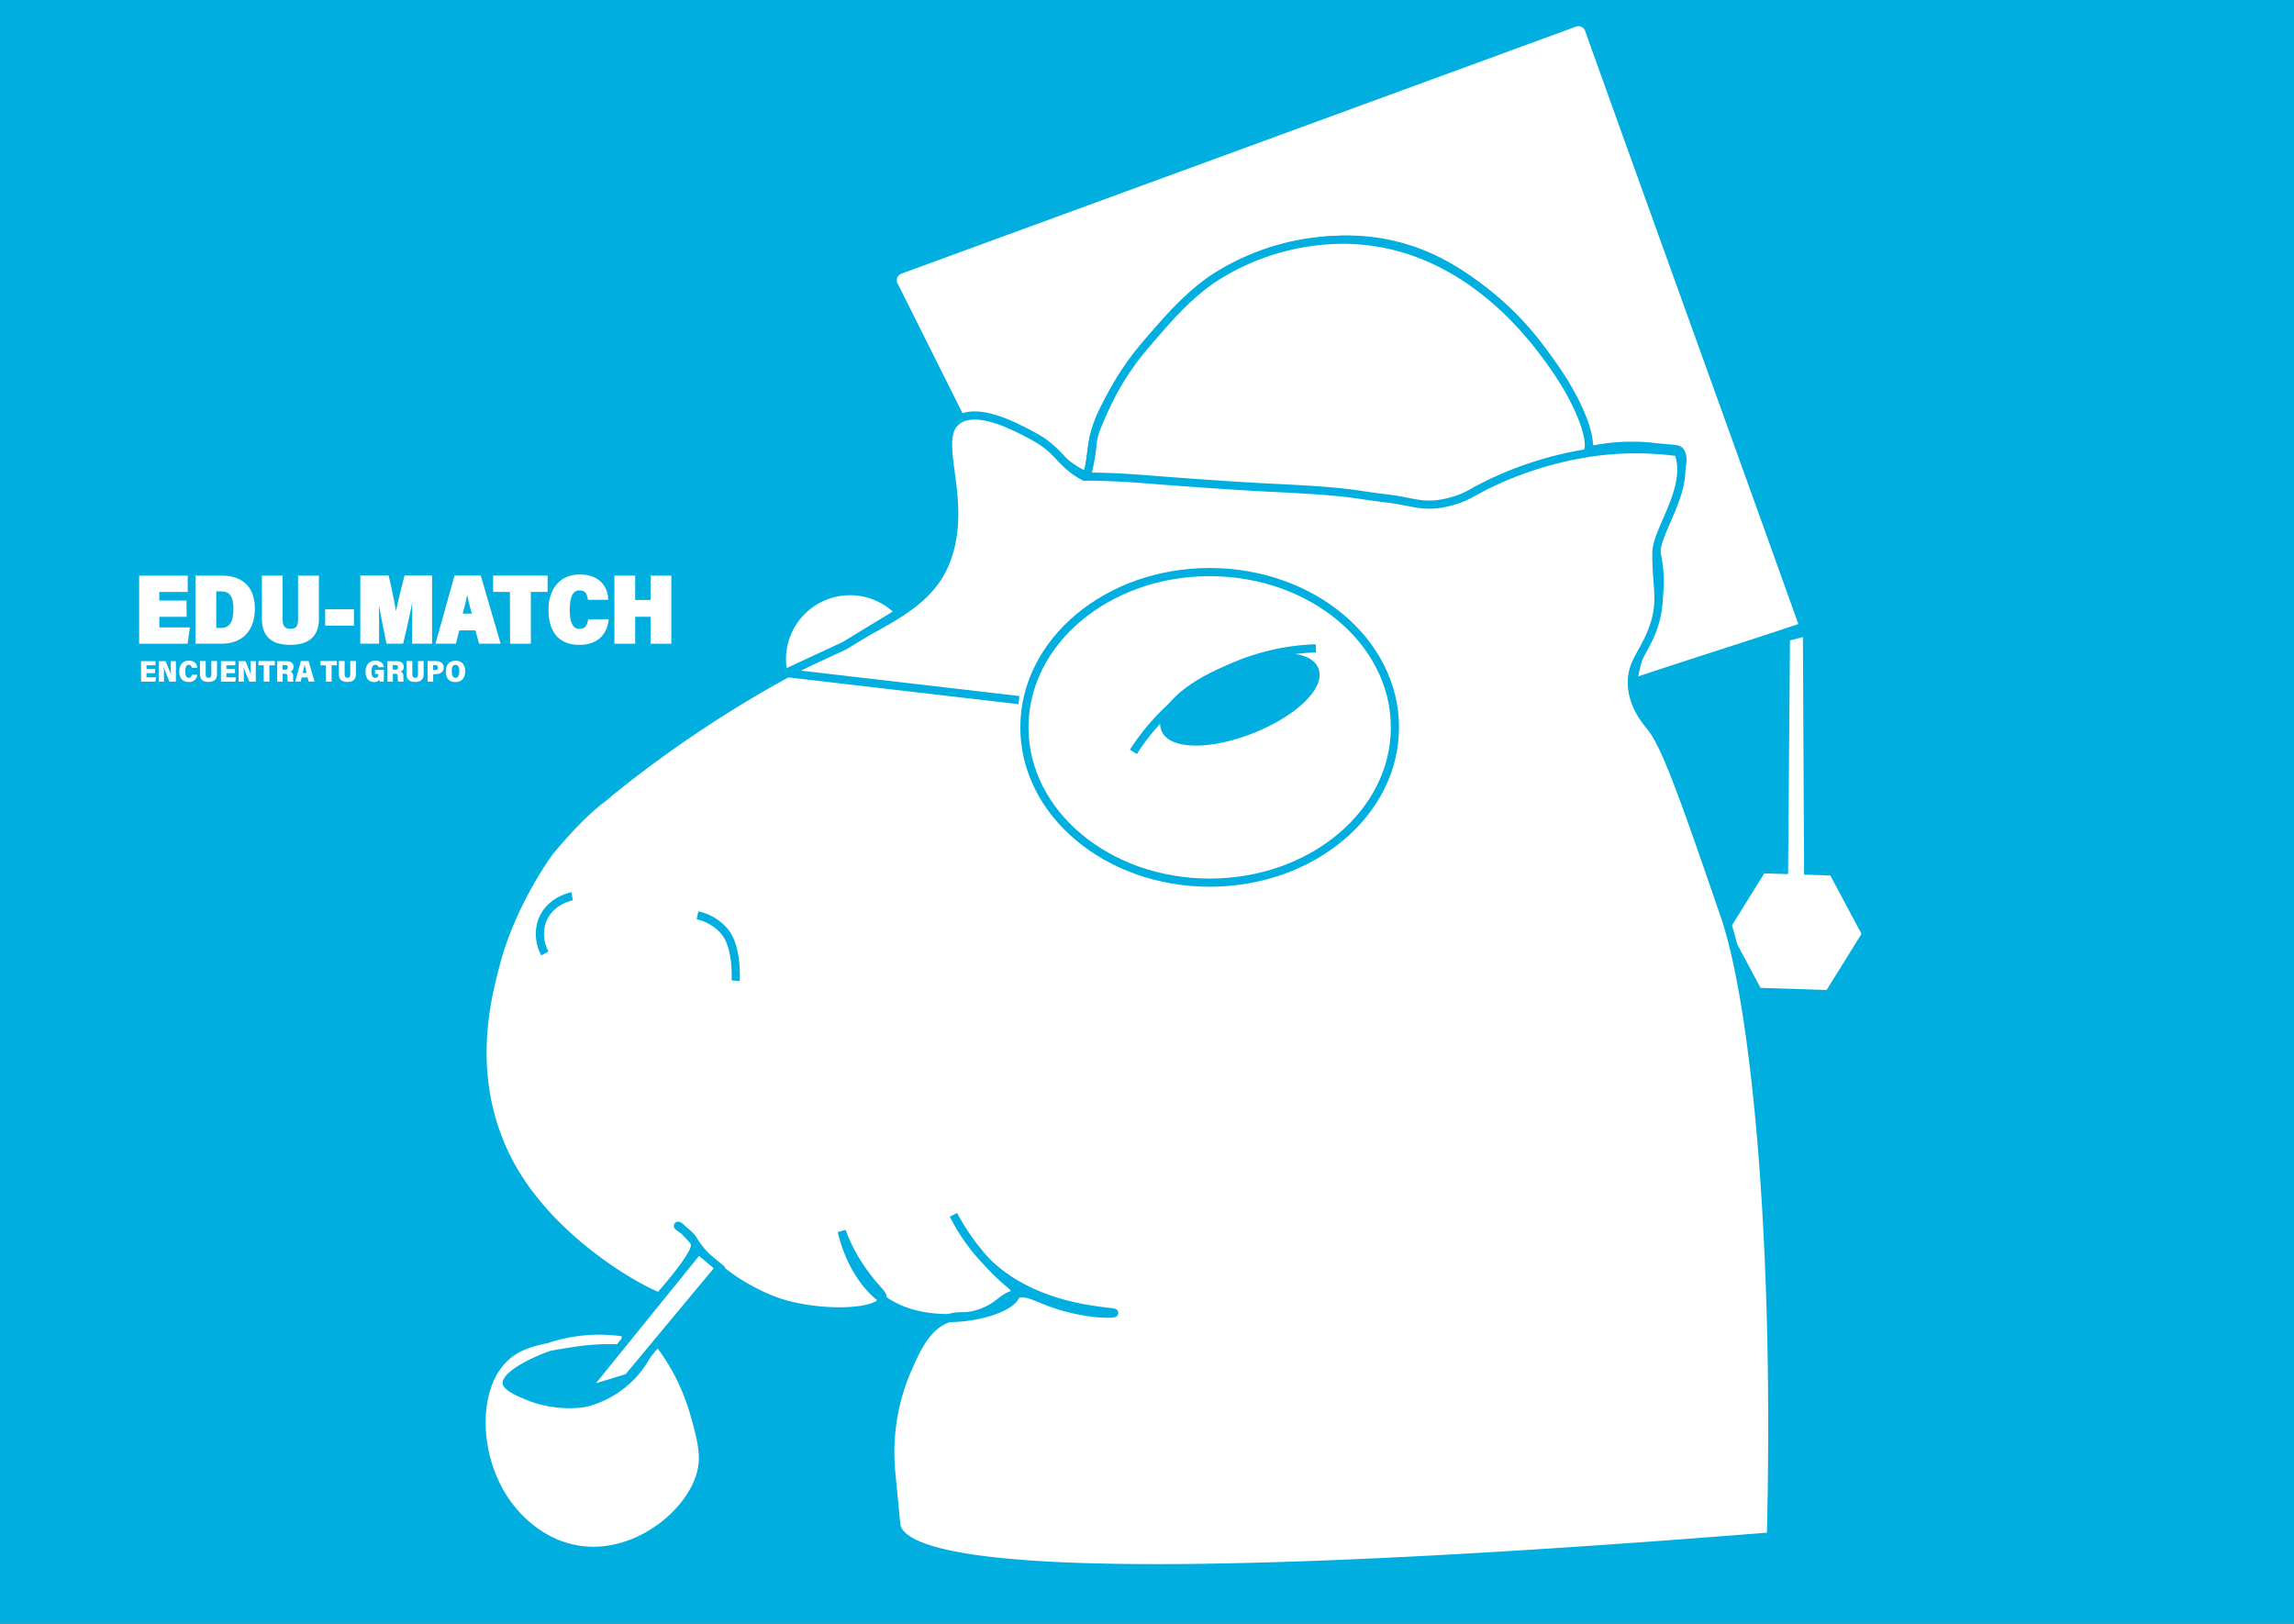 <svg xmlns="http://www.w3.org/2000/svg" viewBox="0 0 842 596"><rect x="0" y="0" width="842" height="596" fill="#333333" stroke="none"/><defs><style>.cls-1,.cls-10,.cls-12,.cls-2,.cls-9{fill:#00afdf;}.cls-1,.cls-10,.cls-13,.cls-2,.cls-3,.cls-4,.cls-5,.cls-6,.cls-7{stroke:#fff;}.cls-1,.cls-10,.cls-11,.cls-13,.cls-15,.cls-2,.cls-3,.cls-4,.cls-5,.cls-6,.cls-7,.cls-8,.cls-9{stroke-miterlimit:10;}.cls-2,.cls-3{stroke-width:2px;}.cls-3{fill:#00cef4;}.cls-4{fill:#ffa22a;}.cls-10,.cls-11,.cls-15,.cls-4,.cls-6,.cls-7,.cls-8,.cls-9{stroke-width:3px;}.cls-5,.cls-6,.cls-8{fill:none;}.cls-5{stroke-width:5px;}.cls-13,.cls-14,.cls-15,.cls-7{fill:#fff;}.cls-8{stroke:#ed00ff;}.cls-15,.cls-9{stroke:#00afdf;}.cls-11{fill:#f4e300;stroke:#000;}</style></defs><g id="pintura"><path class="cls-1" d="M661.5,229.78c-20.67,7-41.83,13.5-62.5,20.5a91,91,0,0,0,9-28c1.12-7.61.14-7.79,1-16,2.51-23.85,12.22-35.55,7-41-1-1.05-3.7-1.34-9-2a56,56,0,0,0-16,0c-6.3.93-8,2.36-10,1-2.15-1.49-1.67-4.27-3-10,0,0-.64-2.76-4-11-2.49-6.11-11.35-22.29-29-36-7.15-5.56-18.56-14.42-36-18-21.56-4.43-39,2-47,5,0,0-32.23,12.26-53,48-3.85,6.62-6.46,11.1-8,18-1.81,8.06-1.31,15.68-3,14-1.5-1.5-7.26-8.71-16-15-9.28-6.69-20.75-7.1-30-6l-24.6-49.19a4.13,4.13,0,0,1,2.54-5.26L577.36,8.18a4.13,4.13,0,0,1,5.34,2.38C608.8,83.46,635.4,156.87,661.5,229.78Z" transform="translate(0.5 0.22)"/><path class="cls-2" d="M532.54,184.25c-44.67-3.77-90.09-6.63-133.54-11a31.13,31.13,0,0,1,.47-6.2c.44-1.8.68-2.17,1.93-5.87,1.58-4.69,1.64-5.39,2.88-8.79,0,0,.94-2.57,1.94-4.89A82.51,82.51,0,0,1,414,133.82a136.5,136.5,0,0,1,10.81-13.74c29.38-31.71,69.41-32.17,69.41-32.17,41.17-.48,69.49,27.64,77.23,40.41,5,8.17,8.37,22.44,8.58,23.32,1.09,4.63,2.88,10.34.16,12.66a5.24,5.24,0,0,1-3,1c-1.58.19-6.36,1.48-15.94,4.05a76.32,76.32,0,0,0-11.93,4c-2.53,1.12-4.56,2.2-6,3Z" transform="translate(0.5 0.22)"/><polygon class="cls-1" points="662.5 322 657 322 657 231.5 662 230 662.5 322"/><path class="cls-3" d="M584,191.28" transform="translate(0.5 0.22)"/><polygon class="cls-1" points="669.63 361.88 647.1 361.14 636.48 341.26 648.38 322.13 670.9 322.86 681.52 342.74 669.63 361.88"/><path class="cls-4" d="M649.5,563.78c-253.83,20.29-317.83,10.88-321-4-.76-3.59-3-31-3-31h0a103.87,103.87,0,0,1,7-26c3.37-7.7,7.09-16.2,15-19,4.45-1.58,5.93.16,12-2,7.23-2.59,7.73-6,13-7,4.81-.93,7,1.4,15,4,11.41,3.7,20.91,3.49,21,3,.16-.86-28.47-.42-47-19a70.06,70.06,0,0,1-12-17,84,84,0,0,0,12,17c7.7,8.63,11.38,9.48,11,12-1.05,7-31.54,14.89-49,2-11.84-8.74-15-25-15-25a61,61,0,0,0,8,15c4.88,6.9,7.51,8,7,10-1.27,4.83-19.61,6-35,2-12-3.16-27.62-12.92-34-23-.21-.33-5.28-6-6-6-1.28,0,7.09,3.73,6,8-1.26,4.94-15,14-15,14-8.52-3.15-39.39-17.68-54-47-13.74-27.59-7.67-54.67-4-71a138.72,138.72,0,0,1,19-45,393.91,393.91,0,0,1,71-52c41.27-23.56,67.95-28.53,76-53,7.3-22.2-6.21-43.74,4-50,7.35-4.51,20.81,2.69,27,6,10.21,5.45,9.93,10.17,19,15,0,0,8.42-.17,23,1,23.83,1.89,40.74,2.84,44,3,32.25,1.52,30.25,2.38,44,4,10.2,1.19,13.71,3.87,24,1,6-1.67,7-3.22,15-7a131.65,131.65,0,0,1,37-11,115.73,115.73,0,0,1,31,0c5,13-7.91,28.26-8,37-.13,12.19,2.35,17.09-1,27-3.23,9.56-8.2,12.85-8,21,.19,8,5.15,13.68,7,16,5.66,7.06,12.78,27.71,27,69C643.27,367,652.28,451.56,649.5,563.78Z" transform="translate(0.5 0.22)"/><ellipse class="cls-5" cx="444" cy="267" rx="68" ry="57"/><path class="cls-5" d="M309.5,236.78,287.1,247.2a24.73,24.73,0,0,1-.6-5.42,25,25,0,0,1,43.11-17.24Z" transform="translate(0.5 0.22)"/><line class="cls-5" x1="374" y1="257" x2="288" y2="247"/><path class="cls-6" d="M415.5,275.78a82.57,82.57,0,0,1,67-38" transform="translate(0.5 0.22)"/><ellipse class="cls-7" cx="454.59" cy="256.47" rx="29.5" ry="11.84" transform="translate(-62.01 185.71) rotate(-21.61)"/><path class="cls-6" d="M269.5,354.78a18.27,18.27,0,0,0-4-13,18,18,0,0,0-10-6" transform="translate(0.5 0.22)"/><path class="cls-6" d="M199.5,349.78a14.81,14.81,0,0,1-1-12c2.77-7.38,10.6-8.93,11-9" transform="translate(0.5 0.22)"/><path class="cls-8" d="M255.5,528.78" transform="translate(0.5 0.22)"/><path class="cls-8" d="M231.5,500.78" transform="translate(0.5 0.22)"/><path class="cls-8" d="M216.5,483.78" transform="translate(0.5 0.22)"/><path class="cls-9" d="M215.5,517.78a38.3,38.3,0,0,0,26-21,73.26,73.26,0,0,1,6,10,77.66,77.66,0,0,1,5,13c1.23,4.26,3.2,11.06,3,16-.57,14.35-20.24,32.28-40.69,30.09-14.12-1.52-22.6-12-24.31-14.09-12.91-15.94-13.67-42-2-52,5-4.3,12.1-5.43,22-7a88.11,88.11,0,0,1,18-1,57.73,57.73,0,0,0-28,3c-1.73.65-17.66,6.68-17,13,.34,3.24,4.91,5.22,9,7A43.74,43.74,0,0,0,215.5,517.78Z" transform="translate(0.5 0.22)"/><path class="cls-10" d="M213.5,510.78l15-5Q244.63,486.4,260.74,467l-7-5.84Z" transform="translate(0.5 0.22)"/><path class="cls-11" d="M764.5,485.78" transform="translate(0.5 0.22)"/></g><g id="fondo"><rect class="cls-12" width="842" height="596"/></g><g id="letra"><path class="cls-13" d="M67.5,225.7h-10v4.89H68.65l-.74,5H51.08v-24H67.91v5H57.46v4.14h10Z" transform="translate(0.5 0.22)"/><path class="cls-13" d="M71.73,211.58H81c7.79,0,11.55,4.54,11.55,11.57,0,7.68-4.16,12.4-11.66,12.4H71.73Zm6.64,19.21h2.19c3.48,0,5.11-2.33,5.11-7.55,0-4.51-1.36-6.87-5-6.87H78.37Z" transform="translate(0.5 0.22)"/><path class="cls-13" d="M102.74,211.58v15.53c0,2.12.57,4,3.38,4s3.28-1.85,3.28-4V211.58h6.66v15.31c0,5.58-2.81,9.11-10.06,9.11s-9.87-3.57-9.87-9.12v-15.3Z" transform="translate(0.5 0.22)"/><path class="cls-13" d="M128.91,223.94v5h-9.57v-5Z" transform="translate(0.5 0.22)"/><path class="cls-13" d="M151.26,227.79c0-3.72.07-8.81.17-11.65h-.22c-.9,5.19-2.59,13.18-4.14,19.41h-5.32c-1.2-5.94-2.84-14.12-3.67-19.4h-.24c.19,2.8.31,7.7.31,11.83v7.57h-5.9v-24h9.51c1.08,4.33,2.5,11.74,3,15.23h.12c.55-3.76,2.21-10.3,3.49-15.23h9.23v24h-6.33Z" transform="translate(0.5 0.22)"/><path class="cls-13" d="M167.68,230.69l-1.21,4.86H160l6.71-24h8.88l7,24h-6.87l-1.33-4.86Zm5.63-5.15c-1-3.6-1.81-7.06-2.3-9.53h-.1c-.49,2.64-1.3,6.12-2.2,9.53Z" transform="translate(0.5 0.22)"/><path class="cls-13" d="M187.16,216.57H181v-5h19v5h-6.15v19h-6.62Z" transform="translate(0.5 0.22)"/><path class="cls-13" d="M222.36,227.59c-.65,4.72-3.69,8.41-10.25,8.41-8.09,0-10.8-5.66-10.8-12.39s3.46-12.45,11-12.45c7.28,0,9.71,4.6,9.9,8.29h-6.49c-.34-1.83-.93-3.44-3.52-3.44-3.09,0-4.08,3.18-4.08,7.58s1,7.55,4.09,7.55c2.6,0,3.29-1.92,3.61-3.55Z" transform="translate(0.5 0.22)"/><path class="cls-13" d="M225.52,211.58h6.62v8.93h6.64v-8.93h6.63v24h-6.63v-9.89h-6.64v9.89h-6.62Z" transform="translate(0.5 0.22)"/><path class="cls-14" d="M56.43,246.87H53.27v1.54h3.52L56.56,250H51.27v-7.53h5.29V244H53.27v1.3h3.16Z" transform="translate(0.5 0.22)"/><path class="cls-14" d="M57.76,250v-7.53h2.51c1.6,3.81,1.92,4.68,2,5h0c-.08-.88-.1-2.17-.1-3.34v-1.65h1.9V250H61.69c-1.73-4.26-2-4.94-2.08-5.22h0c.06.94.07,2.23.07,3.53V250Z" transform="translate(0.5 0.22)"/><path class="cls-14" d="M71.92,247.47a2.91,2.91,0,0,1-3.22,2.64c-2.54,0-3.39-1.78-3.39-3.89s1.08-3.92,3.47-3.92,3,1.45,3.11,2.61h-2c-.11-.58-.3-1.08-1.11-1.08-1,0-1.28,1-1.28,2.38s.32,2.37,1.29,2.37c.81,0,1-.6,1.13-1.11Z" transform="translate(0.5 0.22)"/><path class="cls-14" d="M75,242.44v4.88c0,.66.17,1.27,1.06,1.27s1-.58,1-1.27v-4.88h2.09v4.81c0,1.75-.88,2.86-3.16,2.86s-3.1-1.12-3.1-2.87v-4.8Z" transform="translate(0.5 0.22)"/><path class="cls-14" d="M85.76,246.87H82.6v1.54h3.52L85.88,250H80.6v-7.53h5.28V244H82.6v1.3h3.16Z" transform="translate(0.5 0.22)"/><path class="cls-14" d="M87.09,250v-7.53H89.6c1.59,3.81,1.92,4.68,2,5h0c-.08-.88-.11-2.17-.11-3.34v-1.65h1.9V250H91c-1.74-4.26-2-4.94-2.08-5.22h0c.07.94.07,2.23.07,3.53V250Z" transform="translate(0.5 0.22)"/><path class="cls-14" d="M96.3,244H94.36v-1.56h6V244H98.38v6H96.3Z" transform="translate(0.5 0.22)"/><path class="cls-14" d="M103.25,247.07V250h-2v-7.53h3.44c1.65,0,2.56.87,2.56,2.06a1.76,1.76,0,0,1-1.16,1.78,1.66,1.66,0,0,1,1,1.8v.23a12.3,12.3,0,0,0,.09,1.66h-2a5.47,5.47,0,0,1-.15-1.66v-.21c0-.79-.26-1-1.06-1Zm0-1.47h.87c.62,0,1-.24,1-.88s-.39-.81-.92-.81h-1Z" transform="translate(0.5 0.22)"/><path class="cls-14" d="M110.24,248.44l-.38,1.53h-2l2.1-7.53h2.8l2.2,7.53h-2.16l-.42-1.53Zm1.77-1.62c-.3-1.13-.56-2.21-.72-3h0c-.15.83-.41,1.92-.69,3Z" transform="translate(0.5 0.22)"/><path class="cls-14" d="M119.08,244h-1.94v-1.56h6V244h-1.93v6h-2.09Z" transform="translate(0.5 0.22)"/><path class="cls-14" d="M126,242.44v4.88c0,.66.18,1.27,1.06,1.27s1-.58,1-1.27v-4.88h2.09v4.81c0,1.75-.88,2.86-3.16,2.86s-3.11-1.12-3.11-2.87v-4.8Z" transform="translate(0.5 0.22)"/><path class="cls-14" d="M140.35,250h-1.47a6.33,6.33,0,0,1-.12-.76,2.13,2.13,0,0,1-2,.9c-2.19,0-3.1-1.79-3.1-3.83,0-2.24,1.23-4,3.59-4,2.09,0,3,1.12,3.14,2.38h-2a1,1,0,0,0-1.16-.85c-1,0-1.38,1-1.38,2.43s.38,2.33,1.4,2.33c.86,0,1.13-.63,1.13-1.36v-.06h-1.22v-1.5h3.26Z" transform="translate(0.5 0.22)"/><path class="cls-14" d="M143.71,247.07V250h-2v-7.53h3.44c1.65,0,2.56.87,2.56,2.06a1.76,1.76,0,0,1-1.16,1.78,1.66,1.66,0,0,1,1,1.8v.23a12.3,12.3,0,0,0,.09,1.66h-2a5.47,5.47,0,0,1-.15-1.66v-.21c0-.79-.26-1-1.06-1Zm0-1.47h.88c.61,0,1-.24,1-.88s-.39-.81-.92-.81h-1Z" transform="translate(0.5 0.22)"/><path class="cls-14" d="M150.85,242.44v4.88c0,.66.18,1.27,1.06,1.27s1-.58,1-1.27v-4.88H155v4.81c0,1.75-.89,2.86-3.16,2.86s-3.11-1.12-3.11-2.87v-4.8Z" transform="translate(0.5 0.22)"/><path class="cls-14" d="M156.45,242.44h3.12c1.51,0,2.8.78,2.8,2.36s-1.2,2.45-2.92,2.45h-.95V250h-2.05Zm2.05,3.32h.74c.69,0,1-.29,1-.95s-.39-.89-1-.89h-.77Z" transform="translate(0.5 0.22)"/><path class="cls-14" d="M170.24,246.16c0,2.2-1,4-3.62,4s-3.48-1.76-3.48-4c0-2,1.05-3.85,3.6-3.85S170.24,244.12,170.24,246.16Zm-4.94,0c0,1.44.43,2.44,1.4,2.44s1.39-.92,1.39-2.45c0-1.33-.32-2.32-1.41-2.32S165.3,244.75,165.3,246.15Z" transform="translate(0.5 0.22)"/></g><g id="azul"><path class="cls-15" d="M661.5,229.78c-20.67,7-41.83,13.5-62.5,20.5a49.08,49.08,0,0,1,1.5-7.5c2.48-8.81,6.43-13.41,7.5-20.5.37-2.45.54-5.11.54-5.11.2-3.1.12-5.43.1-6a46.75,46.75,0,0,0-1.14-8.43c-2.27-10.75,13.67-31.62,8.5-37.5-.79-.9-4.06-.7-10.5-1.5a73.08,73.08,0,0,0-14,0c-6.35.57-8.53,1.86-10.5.5-2.15-1.49-1.67-4.27-3-10,0,0-.64-2.76-4-11-2.49-6.11-11.35-22.29-29-36-7.15-5.56-18.56-14.42-36-18-21.56-4.43-39,2-47,5,0,0-32.23,12.26-53,48-3.85,6.62-6.46,11.1-8,18-1.61,7.19-1.39,14-2.52,14.23-.22,0-.41-.16-.48-.23-1.3-1.27.17,1-7.5-4.5-5.54-4-7.77-6.18-12-9s-8.94-5.93-15.57-7.21a35,35,0,0,0-10.93-.29l-24.6-49.19a4.13,4.13,0,0,1,2.54-5.26L577.36,8.18a4.13,4.13,0,0,1,5.34,2.38C608.8,83.46,635.4,156.87,661.5,229.78Z" transform="translate(0.5 0.22)"/><path class="cls-15" d="M398.47,174.08c.07-.25.18-.64.3-1.1a62.72,62.72,0,0,0,1.73-10.2c.39-3.91,1.92-7.27,5-14a93.88,93.88,0,0,1,8-14,101,101,0,0,1,7-9c5.94-6.86,15.11-18.2,26.48-25.11A87.88,87.88,0,0,1,493.5,87.78c44.64.72,70.33,37.91,77,47.54,9.33,13.49,14.72,28.16,11,31.46-1.29,1.14-2.83.14-9.86,2.23-2.75.82-6.25,2.09-8.14,2.77-6.13,2.19-6.78,2.76-13,5-3.78,1.35-6.92,2.35-9,3l-6,5" transform="translate(0.5 0.22)"/><polygon class="cls-13" points="661.69 322.5 656.8 322.5 657.5 235.48 661.25 234.5 661.69 322.5"/><path class="cls-15" d="M584,191.28" transform="translate(0.5 0.22)"/><polygon class="cls-7" points="669.63 361.88 647.1 361.14 636.48 341.26 648.38 322.13 670.9 322.86 681.52 342.74 669.63 361.88"/><path class="cls-15" d="M649.5,563.78c-253.83,20.29-317.83,10.88-321-4h0L326.69,541a77.18,77.18,0,0,1,5-36.41c.25-.62.51-1.24.78-1.85,3.37-7.7,7.09-16.2,15-19,4.45-1.58,5.93.16,12-2,7.23-2.59,7.73-6,13-7,4.81-.93,7,1.4,15,4,11.41,3.7,20.91,3.49,21,3,.16-.86-28.47-.42-47-19a70.06,70.06,0,0,1-12-17,84,84,0,0,0,12,17c7.7,8.63,11.38,9.48,11,12-1.05,7-31.54,14.89-49,2-11.84-8.74-15-25-15-25a61,61,0,0,0,8,15c4.88,6.9,7.51,8,7,10-1.27,4.83-19.61,6-35,2-12-3.16-27.62-12.92-34-23-.21-.33-5.28-6-6-6-1.28,0,7.09,3.73,6,8-1.26,4.94-13,18-13,18-8.52-3.15-41.39-21.68-56-51-15.25-30.62-6.8-60.12-4-71,5.8-22.54,19.67-41.23,19.71-41.29h0c7.11-8.53,13.18-14.71,18.29-18.71a437.29,437.29,0,0,1,52-37c44.37-26.94,68.5-30.2,76-53,7.3-22.2-6.21-43.74,4-50,7.35-4.51,20.81,2.69,27,6,10.21,5.45,9.93,10.17,19,15,0,0,8.42-.17,23,1,23.83,1.89,40.74,2.84,44,3,32.25,1.52,30.25,2.38,44,4,10.2,1.19,13.71,3.87,24,1,6-1.67,7-3.22,15-7a131.65,131.65,0,0,1,37-11,115.73,115.73,0,0,1,31,0c5,13-7.91,28.26-8,37-.13,12.19,2.35,17.09-1,27-3.23,9.56-8.2,12.85-8,21,.19,8,5.15,13.68,7,16,5.66,7.06,12.78,27.71,27,69C643.27,367,652.28,451.56,649.5,563.78Z" transform="translate(0.5 0.22)"/><ellipse class="cls-15" cx="444" cy="267" rx="68" ry="57"/><path class="cls-15" d="M309.5,236.78,287.1,247.2a24.73,24.73,0,0,1-.6-5.42,25,25,0,0,1,43.11-17.24Z" transform="translate(0.5 0.22)"/><line class="cls-15" x1="374" y1="257" x2="288" y2="247"/><path class="cls-15" d="M415.5,275.78a82.57,82.57,0,0,1,67-38" transform="translate(0.5 0.22)"/><ellipse class="cls-9" cx="454.59" cy="256.47" rx="29.5" ry="11.84" transform="translate(-62.01 185.71) rotate(-21.61)"/><path class="cls-15" d="M269.5,359.78c.11-1.27.53-12.55-4-18a18,18,0,0,0-10-6" transform="translate(0.5 0.22)"/><path class="cls-15" d="M199.5,349.78a14.81,14.81,0,0,1-1-12c2.77-7.38,10.6-8.93,11-9" transform="translate(0.5 0.22)"/><path class="cls-15" d="M255.5,528.78" transform="translate(0.5 0.22)"/><path class="cls-15" d="M231.5,500.78" transform="translate(0.5 0.22)"/><path class="cls-15" d="M216.5,483.78" transform="translate(0.5 0.22)"/><path class="cls-7" d="M214.5,517.78a38.3,38.3,0,0,0,26-21,73.26,73.26,0,0,1,6,10,77.66,77.66,0,0,1,5,13c1.23,4.26,3.2,11.06,3,16-.57,14.35-20.24,32.28-40.69,30.09-14.12-1.52-22.6-12-24.31-14.09-12.91-15.94-13.67-42-2-52,5-4.3,12.1-5.43,22-7a88.11,88.11,0,0,1,18-1,57.73,57.73,0,0,0-28,3c-1.73.65-17.66,6.68-17,13,.34,3.24,4.91,5.22,9,7A43.74,43.74,0,0,0,214.5,517.78Z" transform="translate(0.5 0.22)"/><path class="cls-15" d="M214,510.38l16-4.86,33.59-40.39-7.72-6.46Z" transform="translate(0.5 0.22)"/><path class="cls-15" d="M145.5,301.78" transform="translate(0.5 0.22)"/><path class="cls-15" d="M159.5,306.78" transform="translate(0.5 0.22)"/><path class="cls-15" d="M159.5,276.78" transform="translate(0.5 0.22)"/></g></svg>
